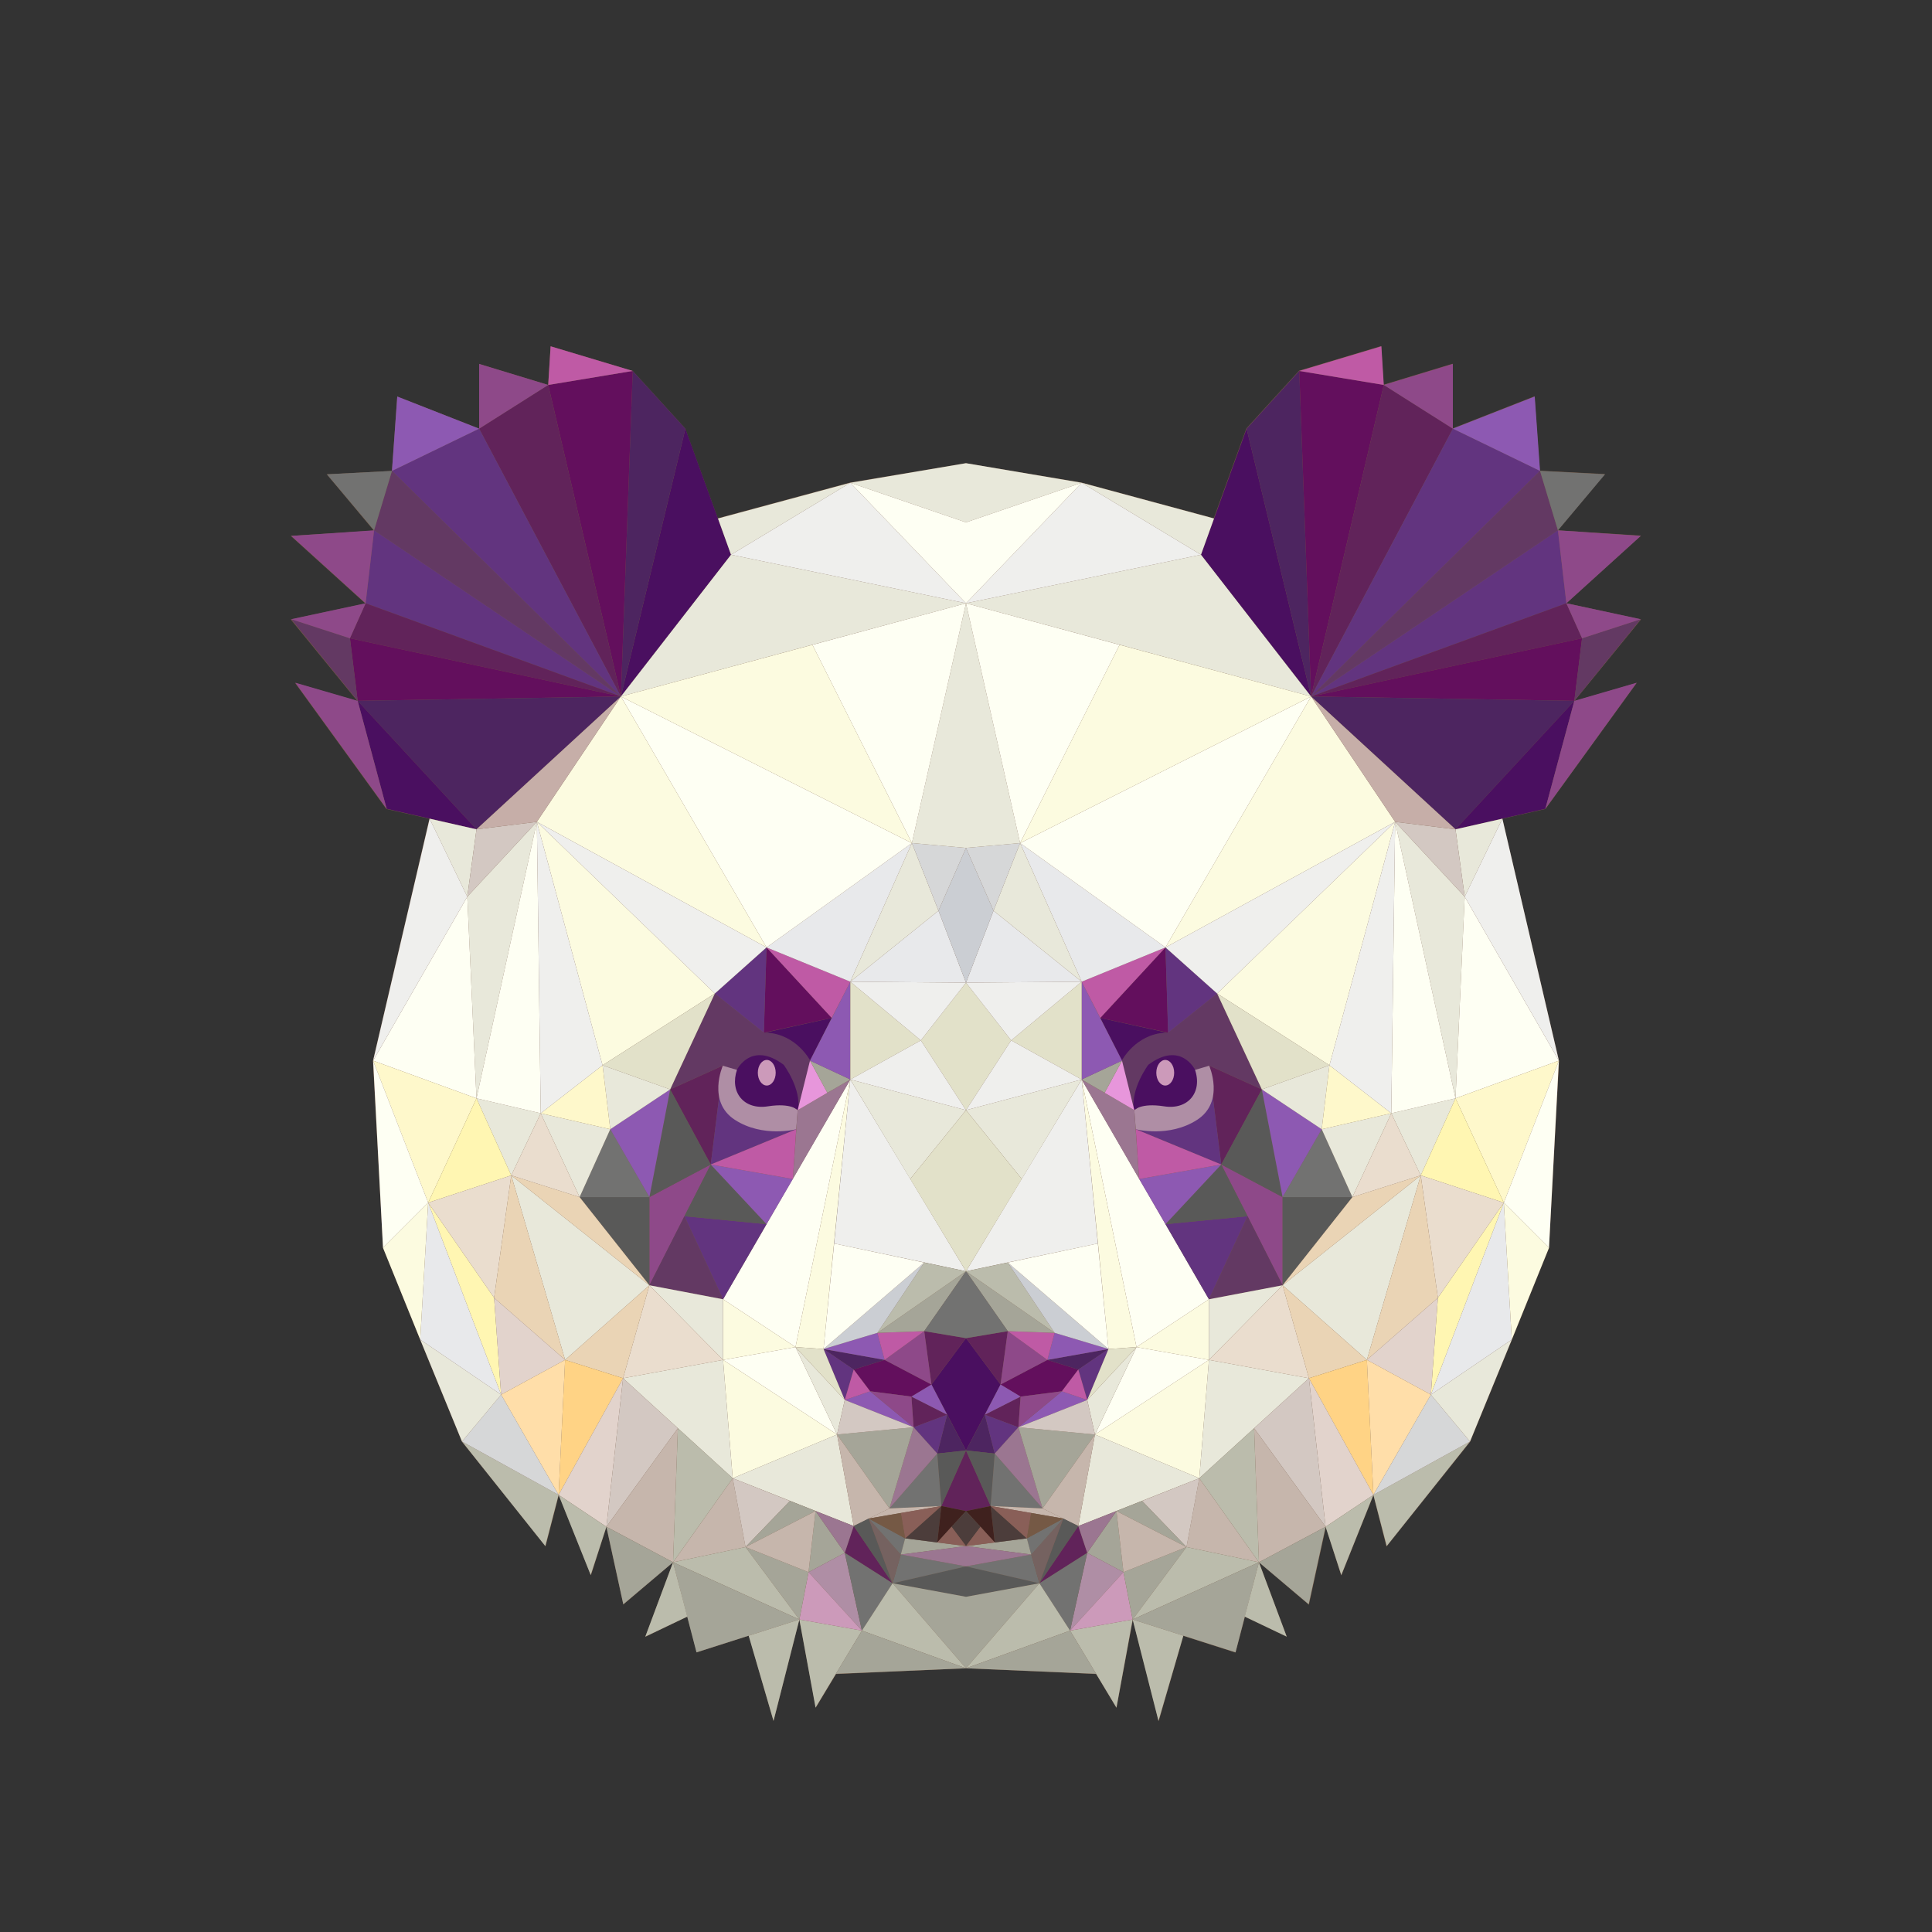 <svg xmlns="http://www.w3.org/2000/svg" xmlns:xlink="http://www.w3.org/1999/xlink" version="1.1" id="Layer_1" x="0px" y="0px" viewBox="0 0 800 800" style="enable-background: #000;enanbackground: #000;" xml:space="preserve">
<rect x="0" y="0" width="800" height="800" fill="#333333" stroke="none"/>
<style type="text/css">
	.st0{fill:#755945;}
	.st1{fill:#4A0F60;}
	.st2{fill:#4D2560;}
	.st3{fill:#630F5D;}
	.st4{fill:#61235A;}
	.st5{fill:#62347F;}
	.st6{fill:#633963;}
	.st7{fill:#8E4989;}
	.st8{fill:#727271;}
	.st9{fill:#8D59B2;}
	.st10{fill:#AF8EA5;}
	.st11{fill:#BF5AA5;}
	.st12{fill:#FEFFF3;}
	.st13{fill:#9B7691;}
	.st14{fill:#E796DB;}
	.st15{fill:#A5A598;}
	.st16{fill:#595958;}
	.st17{fill:#FCFBE0;}
	.st18{fill:#EFEFED;}
	.st19{fill:#BBBCAC;}
	.st20{fill:#CBCED3;}
	.st21{fill:#E8E8DA;}
	.st22{fill:#E2E1C9;}
	.st23{fill:#D3C8C2;}
	.st24{fill:#C6B6AC;}
	.st25{fill:#EADDCE;}
	.st26{fill:#EAD4B5;}
	.st27{fill:#E8E9EB;}
	.st28{fill:#D6D7D8;}
	.st29{fill:#FEF8CB;}
	.st30{fill:#FFF6B2;}
	.st31{fill:#FFD385;}
	.st32{fill:#E2D3CC;}
	.st33{fill:#FFDEA9;}
	.st34{fill:#C6AEA8;}
	.st35{fill:#CC9ABA;}
	.st36{fill:#756260;}
	.st37{fill:#4C3D3B;}
	.st38{fill:#3F211E;}
	.st39{fill:#895F58;}
</style>
<g>
	<g>
		
			
		<g>
			<g>
				<polygon class="st0" points="400,526.4 352.1,447 345.4,514.9     "></polygon>
				<path class="st0" d="M648.6,249.8l30.9-28l-34.4-2.2l19.5-23.3l-27-1.4l-2.2-30.8l-33.9,13.3v-26.8l-28.6,8.7l-1-16l-34,10.2      l-21.8,23.9l-13.5,37.2l-54.8-14.8l-47.9-8l-47.9,8l-54.8,14.8l-13.5-37.2L262,153.6l-34-10.2l-1,16l-28.6-8.7v26.8l-33.9-13.3      l-2.2,30.8l-27,1.4l19.5,23.3l-34.4,2.2l30.9,28l-30.9,6.6l27.6,33.8l-25.8-7.5l37.8,52.2l37.2,8.4l-19.4-4.4l-23.4,100.3      l4.2,77.4l15.4,38.1l17.3,42.2l34.6,43.3l5.5-21.2l13.3,33.2l6.4-20l7,32.1l20.6-17.5l-11.5,30.9l17.4-8.4l3.9,14.8l21.6-6.9      l10.2,35.3l10.7-42l6.8,36.5l8.4-13.9l53.9-2.4l53.9,2.4l-10.8-17.9l19.1,31.9l6.8-36.5l10.7,42l10.2-35.3l21.6,6.9l9.8-37.3      l20.6,17.5l7-32.1l6.4,20l13.3-33.2l5.4,21.2l34.6-43.3l17.3-42.2l15.4-38.1l4.2-77.4L622.1,339l-19.4,4.4l37.2-8.4l37.8-52.2      l-25.8,7.5l27.6-33.8L648.6,249.8z M440.3,628.8l-8.6-4.2l14.8,7.3l19-7.5l-3.2,1.3l-15.8,6.2L440.3,628.8z M353.5,631.9      l-15.8-6.2l-1.5-0.6L353.5,631.9l14.8-7.3l-8.6,4.2L353.5,631.9z M352.1,406.5l-16.7,32.7l9-17.7l-28.2,6.1l0,0c0,0,0,0,0,0l0,0      l28.2-6.1L352.1,406.5z M376.9,488.2l23.1,38.3l23.1-38.3l24.8-41.1L400,526.4l54.6-11.6l0,0l-37.3,7.9l-17.3,3.7l-17.3-3.7      l-37.3-7.9l-4.3,43.7l11-111.6l-25,43.1l1.1-2l23.8-41.1L376.9,488.2z M400,600.6l-7.8-14.8l-6.5-12.5L400,600.6l14.3-27.3      l-6.5,12.5L400,600.6z M483.7,427.7C483.7,427.7,483.7,427.7,483.7,427.7L483.7,427.7l-28.2-6.1l0,0L483.7,427.7L483.7,427.7z       M516.6,503.6l-10.9-21.5l25.4,50.1L516.6,503.6z M280.7,591.4L258,570.7l45.4,41.4L280.7,591.4z M519.3,591.4l-22.7,20.7      l45.4-41.4L519.3,591.4z M463.6,267L400,249.8L336.4,267l-79.3,21.4L400,249.8l142.9,38.6L463.6,267z"></path>
				<polygon class="st0" points="532.8,677.7 521.3,646.9 515.4,669.4     "></polygon>
			</g>
		</g>
	</g>
	<g>
		<g>
			<polygon class="st1" points="257.1,288.4 283.8,177.5 302.7,229.7    "></polygon>
			<polygon class="st2" points="257.1,288.4 262,153.6 283.8,177.5    "></polygon>
			<polygon class="st3" points="262,153.6 227,159.4 257.1,288.4    "></polygon>
			<polygon class="st4" points="227,159.4 198.4,177.5 257.1,288.4    "></polygon>
			<polygon class="st5" points="198.4,177.5 162.3,195 257.1,288.4    "></polygon>
			<polygon class="st6" points="162.3,195 154.9,219.6 257.1,288.4    "></polygon>
			<polygon class="st5" points="154.9,219.6 257.1,288.4 151.4,249.8    "></polygon>
			<polygon class="st4" points="151.4,249.8 144.9,264.3 257.1,288.4    "></polygon>
			<polygon class="st3" points="144.9,264.3 148.1,290.2 257.1,288.4    "></polygon>
			<polygon class="st2" points="257.1,288.4 197.3,343.4 148.1,290.2    "></polygon>
			<polygon class="st1" points="148.1,290.2 160.1,334.9 197.3,343.4    "></polygon>
			<polygon class="st7" points="148.1,290.2 122.3,282.7 160.1,334.9    "></polygon>
			<polygon class="st6" points="148.1,290.2 120.6,256.4 144.9,264.3    "></polygon>
			<polygon class="st7" points="120.6,256.4 151.4,249.8 144.9,264.3    "></polygon>
			<polygon class="st7" points="151.4,249.8 120.6,221.9 154.9,219.6    "></polygon>
			<polygon class="st8" points="154.9,219.6 135.4,196.4 162.3,195    "></polygon>
			<polygon class="st9" points="162.3,195 164.5,164.2 198.4,177.5    "></polygon>
			<polygon class="st7" points="198.4,177.5 198.4,150.7 227,159.4    "></polygon>
			<polygon class="st1" points="335.4,439.2 344.4,421.5 316.3,427.7    "></polygon>
			<polygon class="st4" points="299.4,441.2 294.3,482.2 277.5,451.1    "></polygon>
			<polygon class="st5" points="329.7,467.6 294.3,482.2 299.4,441.2    "></polygon>
			<path class="st6" d="M299.4,441.2c0,0,5.6-14.2,18.1-13.6c12.4,0.7,18,11.6,18,11.6l-5.1,20.5L299.4,441.2z"></path>
			<path class="st10" d="M330.3,459.7l-0.6,7.9c0,0-13.8,3.6-25.4-3.9c-11.6-7.5-5-22.4-5-22.4l5.8,1.7L330.3,459.7z"></path>
			<polygon class="st11" points="227,159.4 228,143.4 262,153.6    "></polygon>
			<path class="st1" d="M305.2,442.9c0,0,5.9-12,19.3-2c0,0,7.5,10,5.9,18.8c0,0-2.7-3.1-12.4-1.6C308,459.7,302,452.2,305.2,442.9z     "></path>
			<polygon class="st12" points="352.1,447 299.4,538 329.4,557.8    "></polygon>
			<polygon class="st13" points="352.1,447 330.3,459.7 328.3,488.2    "></polygon>
			<polygon class="st14" points="330.3,459.7 335.4,439.2 342.6,452.5    "></polygon>
			<polygon class="st15" points="335.4,439.2 352.1,447 342.6,452.5    "></polygon>
			<polygon class="st9" points="335.4,439.2 352.1,406.5 352.1,447    "></polygon>
			<polygon class="st6" points="316.3,427.6 299.4,441.2 277.5,451.1 296,411.4    "></polygon>
			<polygon class="st3" points="316.3,427.6 317.4,392.3 344.4,421.5    "></polygon>
			<polygon class="st5" points="316.3,427.6 296,411.4 317.4,392.3    "></polygon>
			<polygon class="st7" points="294.3,482.2 268.9,532.2 268.9,495.7    "></polygon>
			<polygon class="st5" points="283.4,503.6 317.4,506.9 299.4,538    "></polygon>
			<polygon class="st6" points="283.4,503.6 299.4,538 268.9,532.2    "></polygon>
			<polygon class="st16" points="294.3,482.2 277.5,451.1 268.9,495.7    "></polygon>
			<polygon class="st16" points="294.3,482.2 317.4,506.9 283.4,503.6    "></polygon>
			<polygon class="st16" points="268.9,495.7 240,495.7 268.9,532.2    "></polygon>
			<polygon class="st11" points="344.4,421.5 317.4,392.3 352.1,406.5    "></polygon>
			<polygon class="st8" points="268.9,495.7 252.7,467.6 240,495.7    "></polygon>
			<polygon class="st9" points="268.9,495.7 252.7,467.6 277.5,451.1    "></polygon>
			<polygon class="st9" points="294.3,482.2 328.3,488.2 317.4,506.9    "></polygon>
			<path class="st9" d="M294.3,482.2"></path>
			<polygon class="st11" points="329.7,467.6 294.3,482.2 328.3,488.2    "></polygon>
			<polygon class="st1" points="400,554.1 385.7,573.3 400,600.6    "></polygon>
			<polygon class="st3" points="385.7,573.3 366.3,563.1 353.5,567.1 360.3,576.1 377.4,578.3    "></polygon>
			<polygon class="st2" points="353.5,567.1 341,558.6 366.3,563.1    "></polygon>
			<polygon class="st2" points="392.2,585.8 388.1,601.9 400,600.6    "></polygon>
			<polygon class="st4" points="385.7,573.3 382.7,551.2 400,554.1    "></polygon>
			<polygon class="st4" points="377.4,578.3 392.2,585.8 378.3,591    "></polygon>
			<polygon class="st4" points="400,600.6 389.8,623.6 400,625.7    "></polygon>
			<polygon class="st4" points="353.5,631.9 349.8,643 369.6,655.6    "></polygon>
			<polygon class="st5" points="392.2,585.8 388.1,601.9 378.3,591    "></polygon>
			<polygon class="st5" points="353.5,567.1 349.8,579.7 341,558.6    "></polygon>
			<polygon class="st7" points="366.3,563.1 382.7,551.2 385.7,573.3    "></polygon>
			<polygon class="st16" points="388.1,601.9 389.8,623.6 400,600.6    "></polygon>
			<polygon class="st8" points="388.1,601.9 368.3,624.6 389.8,623.6    "></polygon>
			<polygon class="st13" points="368.3,624.6 378.3,591 388.1,601.9    "></polygon>
			<polygon class="st15" points="378.3,591 346.6,594 368.3,624.6    "></polygon>
			<polygon class="st9" points="349.8,579.7 378.3,591 360.3,576.1    "></polygon>
			<polygon class="st9" points="366.3,563.1 363.3,551.9 341,558.6    "></polygon>
			<polygon class="st9" points="377.4,578.3 385.7,573.3 392.2,585.8    "></polygon>
			<polygon class="st11" points="366.3,563.1 363.3,551.9 382.7,551.2    "></polygon>
			<polygon class="st11" points="360.3,576.1 353.5,567.1 349.8,579.7    "></polygon>
			<polygon class="st7" points="360.3,576.1 377.4,578.3 378.3,591    "></polygon>
			<polygon class="st15" points="363.3,551.9 400,526.4 382.7,551.2    "></polygon>
			<polygon class="st8" points="382.7,551.2 400,526.4 400,554.1    "></polygon>
			<polygon class="st17" points="352.1,447 341,558.6 329.4,557.8    "></polygon>
			<polygon class="st18" points="352.1,447 400,526.4 345.4,514.9    "></polygon>
			<polygon class="st19" points="363.3,551.9 382.7,522.8 400,526.4    "></polygon>
			<polygon class="st20" points="382.7,522.8 341,558.6 363.3,551.9    "></polygon>
			<polygon class="st12" points="382.7,522.8 345.4,514.9 341,558.6    "></polygon>
			<polygon class="st12" points="329.4,557.8 346.6,594 299.4,563.1    "></polygon>
			<polygon class="st17" points="329.4,557.8 299.4,538 299.4,563.1    "></polygon>
			<polygon class="st17" points="299.4,563.1 303.4,612.1 346.6,594    "></polygon>
			<polygon class="st21" points="329.4,557.8 349.8,579.7 346.6,594    "></polygon>
			<polygon class="st21" points="346.6,594 353.5,631.9 303.4,612.1    "></polygon>
			<polygon class="st21" points="299.4,563.1 258,570.7 303.4,612.1    "></polygon>
			<polygon class="st21" points="352.1,447 400,459.7 376.9,488.2    "></polygon>
			<polygon class="st22" points="400,459.7 400,526.4 376.9,488.2    "></polygon>
			<polygon class="st22" points="329.4,557.8 341,558.6 349.8,579.7    "></polygon>
			<polygon class="st23" points="349.8,579.7 378.3,591 346.6,594    "></polygon>
			<polygon class="st24" points="346.6,594 368.3,624.6 353.5,631.9    "></polygon>
			<polygon class="st21" points="268.9,532.2 234,563.1 211.7,486.7    "></polygon>
			<polygon class="st21" points="268.9,532.2 299.4,563.1 299.4,538    "></polygon>
			<polygon class="st25" points="268.9,532.2 258,570.7 299.4,563.1    "></polygon>
			<polygon class="st26" points="268.9,532.2 258,570.7 234,563.1    "></polygon>
			<polygon class="st26" points="211.7,486.7 240,495.7 268.9,532.2    "></polygon>
			<polygon class="st22" points="352.1,447 381.3,430.8 352.1,406.5    "></polygon>
			<polygon class="st22" points="381.3,430.8 400,406.9 400,459.7    "></polygon>
			<polygon class="st18" points="352.1,447 381.3,430.8 400,459.7    "></polygon>
			<polygon class="st18" points="381.3,430.8 352.1,406.5 400,406.9    "></polygon>
			<polygon class="st27" points="352.1,406.5 388.6,377.1 400,406.9    "></polygon>
			<polygon class="st27" points="352.1,406.5 377.6,349.1 317.4,392.3    "></polygon>
			<polygon class="st21" points="388.6,377.1 377.6,349.1 352.1,406.5    "></polygon>
			<polygon class="st20" points="388.6,377.1 400,351.1 400,406.9    "></polygon>
			<polygon class="st28" points="377.6,349.1 400,351.1 388.6,377.1    "></polygon>
			<polygon class="st21" points="377.6,349.1 400,249.8 400,351.1    "></polygon>
			<polygon class="st21" points="302.7,229.7 352.1,199.9 297.3,214.7    "></polygon>
			<polygon class="st21" points="352.1,199.9 400,191.8 400,216.3    "></polygon>
			<polygon class="st21" points="302.7,229.7 400,249.8 257.1,288.4    "></polygon>
			<polygon class="st18" points="352.1,199.9 400,249.8 302.7,229.7    "></polygon>
			<polygon class="st12" points="352.1,199.9 400,216.3 400,249.8    "></polygon>
			<polygon class="st12" points="400,249.8 377.6,349.1 336.4,267    "></polygon>
			<polygon class="st12" points="377.6,349.1 257.1,288.4 317.4,392.3    "></polygon>
			<polygon class="st17" points="257.1,288.4 336.4,267 377.6,349.1    "></polygon>
			<polygon class="st17" points="257.1,288.4 222.3,340.3 317.4,392.3    "></polygon>
			<polygon class="st17" points="222.3,340.3 249.5,441.1 296,411.4    "></polygon>
			<polygon class="st22" points="296,411.4 277.5,451.1 249.5,441.1    "></polygon>
			<polygon class="st21" points="249.5,441.1 252.7,467.6 277.5,451.1    "></polygon>
			<polygon class="st21" points="252.7,467.6 223.9,461 240,495.7    "></polygon>
			<polygon class="st21" points="223.9,461 197.3,454.8 211.7,486.7    "></polygon>
			<polygon class="st21" points="222.3,340.3 197.3,454.8 193.5,371.3    "></polygon>
			<polygon class="st12" points="222.3,340.3 223.9,461 197.3,454.8    "></polygon>
			<polygon class="st12" points="197.3,454.8 154.5,439.2 193.5,371.3    "></polygon>
			<polygon class="st29" points="197.3,454.8 177.3,498 154.5,439.2    "></polygon>
			<polygon class="st29" points="223.9,461 249.5,441.1 252.7,467.6    "></polygon>
			<polygon class="st25" points="223.9,461 240,495.7 211.7,486.7    "></polygon>
			<polygon class="st18" points="222.3,340.3 249.5,441.1 223.9,461    "></polygon>
			<polygon class="st21" points="193.5,371.3 197.3,343.4 177.9,339    "></polygon>
			<polygon class="st18" points="177.9,339 154.5,439.2 193.5,371.3    "></polygon>
			<polygon class="st18" points="296,411.4 317.4,392.3 222.3,340.3    "></polygon>
			<polygon class="st12" points="177.3,498 158.6,516.7 154.5,439.2    "></polygon>
			<polygon class="st30" points="211.7,486.7 197.3,454.8 177.3,498    "></polygon>
			<polygon class="st30" points="177.3,498 207.5,577.5 204.6,537.4    "></polygon>
			<polygon class="st25" points="211.7,486.7 204.6,537.4 177.3,498    "></polygon>
			<polygon class="st26" points="211.7,486.7 234,563.1 204.6,537.4    "></polygon>
			<polygon class="st31" points="234,563.1 231.3,619 258,570.7    "></polygon>
			<polygon class="st32" points="258,570.7 251.1,632.2 231.3,619    "></polygon>
			<polygon class="st23" points="258,570.7 280.7,591.4 251.1,632.2    "></polygon>
			<polygon class="st24" points="280.7,591.4 278.7,646.9 251.1,632.2    "></polygon>
			<polygon class="st24" points="278.7,646.9 303.4,612.1 308.7,640.6    "></polygon>
			<polygon class="st19" points="280.7,591.4 303.4,612.1 278.7,646.9    "></polygon>
			<polygon class="st23" points="303.4,612.1 327.1,621.5 308.7,640.6    "></polygon>
			<polygon class="st32" points="234,563.1 204.6,537.4 207.5,577.5    "></polygon>
			<polygon class="st33" points="234,563.1 231.3,619 207.5,577.5    "></polygon>
			<polygon class="st23" points="222.3,340.3 197.3,343.4 193.5,371.3    "></polygon>
			<polygon class="st34" points="257.1,288.4 222.3,340.3 197.3,343.4    "></polygon>
			<ellipse class="st35" cx="317.5" cy="444.2" rx="3.7" ry="5.3"></ellipse>
			<polygon class="st16" points="353.5,631.9 359.7,628.8 369.6,655.6    "></polygon>
			<polygon class="st16" points="369.6,655.6 400,648.6 400,661.2    "></polygon>
			<polygon class="st8" points="369.6,655.6 373,643.7 400,648.6    "></polygon>
			<polygon class="st36" points="373,643.7 359.7,628.8 369.6,655.6    "></polygon>
			<polygon class="st15" points="337.7,625.7 308.7,640.6 327.1,621.5    "></polygon>
			<polygon class="st15" points="337.7,625.7 349.8,643 334.8,651    "></polygon>
			<polygon class="st10" points="349.8,643 356.9,675.2 334.8,651    "></polygon>
			<polygon class="st8" points="349.8,643 369.6,655.6 356.9,675.2    "></polygon>
			<polygon class="st15" points="369.6,655.6 400,690.8 400,661.2    "></polygon>
			<polygon class="st19" points="369.6,655.6 356.9,675.2 400,690.8    "></polygon>
			<polygon class="st19" points="356.9,675.2 337.7,707.1 331,670.6    "></polygon>
			<polygon class="st35" points="356.9,675.2 334.8,651 331,670.6    "></polygon>
			<polygon class="st15" points="334.8,651 308.7,640.6 331,670.6    "></polygon>
			<polygon class="st24" points="337.7,625.7 334.8,651 308.7,640.6    "></polygon>
			<polygon class="st13" points="349.8,643 353.5,631.9 337.7,625.7    "></polygon>
			<polygon class="st19" points="331,670.6 308.7,640.6 278.7,646.9    "></polygon>
			<polygon class="st15" points="356.9,675.2 400,690.8 346.1,693.1    "></polygon>
			<polygon class="st15" points="251.1,632.2 258.1,664.3 278.7,646.9    "></polygon>
			<polygon class="st15" points="278.7,646.9 288.4,684.2 331,670.6    "></polygon>
			<polygon class="st19" points="278.7,646.9 267.2,677.7 284.6,669.4    "></polygon>
			<polygon class="st19" points="310,677.3 320.3,712.6 331,670.6    "></polygon>
			<polygon class="st19" points="231.3,619 244.6,652.2 251.1,632.2    "></polygon>
			<polygon class="st19" points="231.3,619 191.3,596.9 225.8,640.2    "></polygon>
			<polygon class="st28" points="207.5,577.5 191.3,596.9 231.3,619    "></polygon>
			<polygon class="st21" points="191.3,596.9 174,554.7 207.5,577.5    "></polygon>
			<polygon class="st27" points="174,554.7 177.3,498 207.5,577.5    "></polygon>
			<polygon class="st17" points="177.3,498 174,554.7 158.6,516.7    "></polygon>
			<polygon class="st24" points="359.7,628.8 389.8,623.6 368.3,624.6    "></polygon>
			<polygon class="st8" points="359.7,628.8 374.8,637 373,643.7    "></polygon>
			<polygon class="st15" points="374.8,637 400,640.2 373,643.7    "></polygon>
			<polygon class="st13" points="400,640.2 400,648.6 373,643.7    "></polygon>
			<polygon class="st37" points="389.8,623.6 374.8,637 388.1,638.7    "></polygon>
			<polygon class="st38" points="389.8,623.6 400,625.7 388.1,638.7    "></polygon>
			<polygon class="st37" points="400,625.7 400,640.2 394,632.2    "></polygon>
			<polygon class="st39" points="394,632.2 388.1,638.7 400,640.2    "></polygon>
			<polygon class="st39" points="374.8,637 373,626.5 389.8,623.6    "></polygon>
			<polygon class="st0" points="373,626.5 359.7,628.8 374.8,637    "></polygon>
		</g>
		<g>
			<polygon class="st1" points="542.9,288.4 516.2,177.5 497.3,229.7    "></polygon>
			<polygon class="st2" points="542.9,288.4 538,153.6 516.2,177.5    "></polygon>
			<polygon class="st3" points="538,153.6 573,159.4 542.9,288.4    "></polygon>
			<polygon class="st4" points="573,159.4 601.6,177.5 542.9,288.4    "></polygon>
			<polygon class="st5" points="601.6,177.5 637.7,195 542.9,288.4    "></polygon>
			<polygon class="st6" points="637.7,195 645.1,219.6 542.9,288.4    "></polygon>
			<polygon class="st5" points="645.1,219.6 542.9,288.4 648.6,249.8    "></polygon>
			<polygon class="st4" points="648.6,249.8 655.1,264.3 542.9,288.4    "></polygon>
			<polygon class="st3" points="655.1,264.3 651.9,290.2 542.9,288.4    "></polygon>
			<polygon class="st2" points="542.9,288.4 602.7,343.4 651.9,290.2    "></polygon>
			<polygon class="st1" points="651.9,290.2 639.9,334.9 602.7,343.4    "></polygon>
			<polygon class="st7" points="651.9,290.2 677.7,282.7 639.9,334.9    "></polygon>
			<polygon class="st6" points="651.9,290.2 679.4,256.4 655.1,264.3    "></polygon>
			<polygon class="st7" points="679.4,256.4 648.6,249.8 655.1,264.3    "></polygon>
			<polygon class="st7" points="648.6,249.8 679.4,221.9 645.1,219.6    "></polygon>
			<polygon class="st8" points="645.1,219.6 664.6,196.4 637.7,195    "></polygon>
			<polygon class="st9" points="637.7,195 635.5,164.2 601.6,177.5    "></polygon>
			<polygon class="st7" points="601.6,177.5 601.6,150.7 573,159.4    "></polygon>
			<polygon class="st1" points="464.6,439.2 455.6,421.5 483.7,427.7    "></polygon>
			<polygon class="st4" points="500.6,441.2 505.7,482.2 522.5,451.1    "></polygon>
			<polygon class="st5" points="470.3,467.6 505.7,482.2 500.6,441.2    "></polygon>
			<path class="st6" d="M500.6,441.2c0,0-5.6-14.2-18.1-13.6c-12.4,0.7-18,11.6-18,11.6l5.1,20.5L500.6,441.2z"></path>
            <path class="st10" d="M469.7,459.7l0.6,7.9c0,0,13.8,3.6,25.4-3.9c11.6-7.5,5-22.4,5-22.4l-5.8,1.7L469.7,459.7z"></path>
			<polygon class="st11" points="573,159.4 572,143.4 538,153.6    "></polygon>
			<path class="st1" d="M494.8,442.9c0,0-5.9-12-19.3-2c0,0-7.5,10-5.9,18.8c0,0,2.7-3.1,12.4-1.6C492,459.7,498,452.2,494.8,442.9z     "></path>
			<polygon class="st12" points="447.9,447 500.6,538 470.6,557.8    "></polygon>
			<polygon class="st13" points="447.9,447 469.7,459.7 471.7,488.2    "></polygon>
			<polygon class="st14" points="469.7,459.7 464.6,439.2 457.4,452.5    "></polygon>
			<polygon class="st15" points="464.6,439.2 447.9,447 457.4,452.5    "></polygon>
			<polygon class="st9" points="464.6,439.2 447.9,406.5 447.9,447    "></polygon>
			<polygon class="st6" points="483.7,427.6 500.6,441.2 522.5,451.1 504,411.4    "></polygon>
			<polygon class="st3" points="483.7,427.6 482.6,392.3 455.6,421.5    "></polygon>
			<polygon class="st5" points="483.7,427.6 504,411.4 482.6,392.3    "></polygon>
			<polygon class="st7" points="505.7,482.2 531.1,532.2 531.1,495.7    "></polygon>
			<polygon class="st5" points="516.6,503.6 482.6,506.9 500.6,538    "></polygon>
			<polygon class="st6" points="516.6,503.6 500.6,538 531.1,532.2    "></polygon>
			<polygon class="st16" points="505.7,482.2 522.5,451.1 531.1,495.7    "></polygon>
			<polygon class="st16" points="505.7,482.2 482.6,506.9 516.6,503.6    "></polygon>
			<polygon class="st16" points="531.1,495.7 560,495.7 531.1,532.2    "></polygon>
			<polygon class="st11" points="455.6,421.5 482.6,392.3 447.9,406.5    "></polygon>
			<polygon class="st8" points="531.1,495.7 547.3,467.6 560,495.7    "></polygon>
			<polygon class="st9" points="531.1,495.7 547.3,467.6 522.5,451.1    "></polygon>
			<polygon class="st9" points="505.7,482.2 471.7,488.2 482.6,506.9    "></polygon>
			<path class="st9" d="M505.7,482.2"></path>
			<polygon class="st11" points="470.3,467.6 505.7,482.2 471.7,488.2    "></polygon>
			<polygon class="st1" points="400,554.1 414.3,573.3 400,600.6    "></polygon>
			<polygon class="st3" points="414.3,573.3 433.7,563.1 446.5,567.1 439.7,576.1 422.6,578.3    "></polygon>
			<polygon class="st2" points="446.5,567.1 459,558.6 433.7,563.1    "></polygon>
			<polygon class="st2" points="407.8,585.8 411.9,601.9 400,600.6    "></polygon>
			<polygon class="st4" points="414.3,573.3 417.3,551.2 400,554.1    "></polygon>
			<polygon class="st4" points="422.6,578.3 407.8,585.8 421.7,591    "></polygon>
			<polygon class="st4" points="400,600.6 410.2,623.6 400,625.7    "></polygon>
			<polygon class="st4" points="446.5,631.9 450.2,643 430.4,655.6    "></polygon>
			<polygon class="st5" points="407.8,585.8 411.9,601.9 421.7,591    "></polygon>
			<polygon class="st5" points="446.5,567.1 450.2,579.7 459,558.6    "></polygon>
			<polygon class="st7" points="433.7,563.1 417.3,551.2 414.3,573.3    "></polygon>
			<polygon class="st16" points="411.9,601.9 410.2,623.6 400,600.6    "></polygon>
			<polygon class="st8" points="411.9,601.9 431.7,624.6 410.2,623.6    "></polygon>
			<polygon class="st13" points="431.7,624.6 421.7,591 411.9,601.9    "></polygon>
			<polygon class="st15" points="421.7,591 453.4,594 431.7,624.6    "></polygon>
			<polygon class="st9" points="450.2,579.7 421.7,591 439.7,576.1    "></polygon>
			<polygon class="st9" points="433.7,563.1 436.7,551.9 459,558.6    "></polygon>
			<polygon class="st9" points="422.6,578.3 414.3,573.3 407.8,585.8    "></polygon>
			<polygon class="st11" points="433.7,563.1 436.7,551.9 417.3,551.2    "></polygon>
			<polygon class="st11" points="439.7,576.1 446.5,567.1 450.2,579.7    "></polygon>
			<polygon class="st7" points="439.7,576.1 422.6,578.3 421.7,591    "></polygon>
			<polygon class="st15" points="436.7,551.9 400,526.4 417.3,551.2    "></polygon>
			<polygon class="st8" points="417.3,551.2 400,526.4 400,554.1    "></polygon>
			<polygon class="st17" points="447.9,447 459,558.6 470.6,557.8    "></polygon>
			<polygon class="st18" points="447.9,447 400,526.4 454.6,514.9    "></polygon>
			<polygon class="st19" points="436.7,551.9 417.3,522.8 400,526.4    "></polygon>
			<polygon class="st20" points="417.3,522.8 459,558.6 436.7,551.9    "></polygon>
			<polygon class="st12" points="417.3,522.8 454.6,514.9 459,558.6    "></polygon>
			<polygon class="st12" points="470.6,557.8 453.4,594 500.6,563.1    "></polygon>
			<polygon class="st17" points="470.6,557.8 500.6,538 500.6,563.1    "></polygon>
			<polygon class="st17" points="500.6,563.1 496.6,612.1 453.4,594    "></polygon>
			<polygon class="st21" points="470.6,557.8 450.2,579.7 453.4,594    "></polygon>
			<polygon class="st21" points="453.4,594 446.5,631.9 496.6,612.1    "></polygon>
			<polygon class="st21" points="500.6,563.1 542,570.7 496.6,612.1    "></polygon>
			<polygon class="st21" points="447.9,447 400,459.7 423.1,488.2    "></polygon>
			<polygon class="st22" points="400,459.7 400,526.4 423.1,488.2    "></polygon>
			<polygon class="st22" points="470.6,557.8 459,558.6 450.2,579.7    "></polygon>
			<polygon class="st23" points="450.2,579.7 421.7,591 453.4,594    "></polygon>
			<polygon class="st24" points="453.4,594 431.7,624.6 446.5,631.9    "></polygon>
			<polygon class="st21" points="531.1,532.2 566,563.1 588.3,486.7    "></polygon>
			<polygon class="st21" points="531.1,532.2 500.6,563.1 500.6,538    "></polygon>
			<polygon class="st25" points="531.1,532.2 542,570.7 500.6,563.1    "></polygon>
			<polygon class="st26" points="531.1,532.2 542,570.7 566,563.1    "></polygon>
			<polygon class="st26" points="588.3,486.7 560,495.7 531.1,532.2    "></polygon>
			<polygon class="st22" points="447.9,447 418.7,430.8 447.9,406.5    "></polygon>
			<polygon class="st22" points="418.7,430.8 400,406.9 400,459.7    "></polygon>
			<polygon class="st18" points="447.9,447 418.7,430.8 400,459.7    "></polygon>
			<polygon class="st18" points="418.7,430.8 447.9,406.5 400,406.9    "></polygon>
			<polygon class="st27" points="447.9,406.5 411.4,377.1 400,406.9    "></polygon>
			<polygon class="st27" points="447.9,406.5 422.4,349.1 482.6,392.3    "></polygon>
			<polygon class="st21" points="411.4,377.1 422.4,349.1 447.9,406.5    "></polygon>
			<polygon class="st20" points="411.4,377.1 400,351.1 400,406.9    "></polygon>
			<polygon class="st28" points="422.4,349.1 400,351.1 411.4,377.1    "></polygon>
			<polygon class="st21" points="422.4,349.1 400,249.8 400,351.1    "></polygon>
			<polygon class="st21" points="497.3,229.7 447.9,199.9 502.7,214.7    "></polygon>
			<polygon class="st21" points="447.9,199.9 400,191.8 400,216.3    "></polygon>
			<polygon class="st21" points="497.3,229.7 400,249.8 542.9,288.4    "></polygon>
			<polygon class="st18" points="447.9,199.9 400,249.8 497.3,229.7    "></polygon>
			<polygon class="st12" points="447.9,199.9 400,216.3 400,249.8    "></polygon>
			<polygon class="st12" points="400,249.8 422.4,349.1 463.6,267    "></polygon>
			<polygon class="st12" points="422.4,349.1 542.9,288.4 482.6,392.3    "></polygon>
			<polygon class="st17" points="542.9,288.4 463.6,267 422.4,349.1    "></polygon>
			<polygon class="st17" points="542.9,288.4 577.7,340.3 482.6,392.3    "></polygon>
			<polygon class="st17" points="577.7,340.3 550.5,441.1 504,411.4    "></polygon>
			<polygon class="st22" points="504,411.4 522.5,451.1 550.5,441.1    "></polygon>
			<polygon class="st21" points="550.5,441.1 547.3,467.6 522.5,451.1    "></polygon>
			<polygon class="st21" points="547.3,467.6 576.1,461 560,495.7    "></polygon>
			<polygon class="st21" points="576.1,461 602.7,454.8 588.3,486.7    "></polygon>
			<polygon class="st21" points="577.7,340.3 602.7,454.8 606.5,371.3    "></polygon>
			<polygon class="st12" points="577.7,340.3 576.1,461 602.7,454.8    "></polygon>
			<polygon class="st12" points="602.7,454.8 645.5,439.2 606.5,371.3    "></polygon>
			<polygon class="st29" points="602.7,454.8 622.7,498 645.5,439.2    "></polygon>
			<polygon class="st29" points="576.1,461 550.5,441.1 547.3,467.6    "></polygon>
			<polygon class="st25" points="576.1,461 560,495.7 588.3,486.7    "></polygon>
			<polygon class="st18" points="577.7,340.3 550.5,441.1 576.1,461    "></polygon>
			<polygon class="st21" points="606.5,371.3 602.7,343.4 622.1,339    "></polygon>
			<polygon class="st18" points="622.1,339 645.5,439.2 606.5,371.3    "></polygon>
			<polygon class="st18" points="504,411.4 482.6,392.3 577.7,340.3    "></polygon>
			<polygon class="st12" points="622.7,498 641.4,516.7 645.5,439.2    "></polygon>
			<polygon class="st30" points="588.3,486.7 602.7,454.8 622.7,498    "></polygon>
			<polygon class="st30" points="622.7,498 592.5,577.5 595.4,537.4    "></polygon>
			<polygon class="st25" points="588.3,486.7 595.4,537.4 622.7,498    "></polygon>
			<polygon class="st26" points="588.3,486.7 566,563.1 595.4,537.4    "></polygon>
			<polygon class="st31" points="566,563.1 568.7,619 542,570.7    "></polygon>
			<polygon class="st32" points="542,570.7 548.9,632.2 568.7,619    "></polygon>
			<polygon class="st23" points="542,570.7 519.3,591.4 548.9,632.2    "></polygon>
			<polygon class="st24" points="519.3,591.4 521.3,646.9 548.9,632.2    "></polygon>
			<polygon class="st24" points="521.3,646.9 496.6,612.1 491.3,640.6    "></polygon>
			<polygon class="st19" points="519.3,591.4 496.6,612.1 521.3,646.9    "></polygon>
			<polygon class="st23" points="496.6,612.1 472.9,621.5 491.3,640.6    "></polygon>
			<polygon class="st32" points="566,563.1 595.4,537.4 592.5,577.5    "></polygon>
			<polygon class="st33" points="566,563.1 568.7,619 592.5,577.5    "></polygon>
			<polygon class="st23" points="577.7,340.3 602.7,343.4 606.5,371.3    "></polygon>
			<polygon class="st34" points="542.9,288.4 577.7,340.3 602.7,343.4    "></polygon>
			<ellipse class="st35" cx="482.5" cy="444.2" rx="3.7" ry="5.3"></ellipse>
			<polygon class="st16" points="446.5,631.9 440.3,628.8 430.4,655.6    "></polygon>
			<polygon class="st16" points="430.4,655.6 400,648.6 400,661.2    "></polygon>
			<polygon class="st8" points="430.4,655.6 427,643.7 400,648.6    "></polygon>
			<polygon class="st36" points="427,643.7 440.3,628.8 430.4,655.6    "></polygon>
			<polygon class="st15" points="462.3,625.7 491.3,640.6 472.9,621.5    "></polygon>
			<polygon class="st15" points="462.3,625.7 450.2,643 465.2,651    "></polygon>
			<polygon class="st10" points="450.2,643 443.1,675.2 465.2,651    "></polygon>
			<polygon class="st8" points="450.2,643 430.4,655.6 443.1,675.2    "></polygon>
			<polygon class="st15" points="430.4,655.6 400,690.8 400,661.2    "></polygon>
			<polygon class="st19" points="430.4,655.6 443.1,675.2 400,690.8    "></polygon>
			<polygon class="st19" points="443.1,675.2 462.3,707.1 469,670.6    "></polygon>
			<polygon class="st35" points="443.1,675.2 465.2,651 469,670.6    "></polygon>
			<polygon class="st15" points="465.2,651 491.3,640.6 469,670.6    "></polygon>
			<polygon class="st24" points="462.3,625.7 465.2,651 491.3,640.6    "></polygon>
			<polygon class="st13" points="450.2,643 446.5,631.9 462.3,625.7    "></polygon>
			<polygon class="st19" points="469,670.6 491.3,640.6 521.3,646.9    "></polygon>
			<polygon class="st15" points="443.1,675.2 400,690.8 453.9,693.1    "></polygon>
			<polygon class="st15" points="548.9,632.2 541.9,664.3 521.3,646.9    "></polygon>
			<polygon class="st15" points="521.3,646.9 511.6,684.2 469,670.6    "></polygon>
			<polygon class="st19" points="521.3,646.9 532.8,677.7 515.4,669.4    "></polygon>
			<polygon class="st19" points="490,677.3 479.7,712.6 469,670.6    "></polygon>
			<polygon class="st19" points="568.7,619 555.4,652.2 548.9,632.2    "></polygon>
			<polygon class="st19" points="568.7,619 608.7,596.9 574.2,640.2    "></polygon>
			<polygon class="st28" points="592.5,577.5 608.7,596.9 568.7,619    "></polygon>
			<polygon class="st21" points="608.7,596.9 626,554.7 592.5,577.5    "></polygon>
			<polygon class="st27" points="626,554.7 622.7,498 592.5,577.5    "></polygon>
			<polygon class="st17" points="622.7,498 626,554.7 641.4,516.7    "></polygon>
			<polygon class="st24" points="440.3,628.8 410.2,623.6 431.7,624.6    "></polygon>
			<polygon class="st8" points="440.3,628.8 425.2,637 427,643.7    "></polygon>
			<polygon class="st15" points="425.2,637 400,640.2 427,643.7    "></polygon>
			<polygon class="st13" points="400,640.2 400,648.6 427,643.7    "></polygon>
			<polygon class="st37" points="410.2,623.6 425.2,637 411.9,638.7    "></polygon>
			<polygon class="st38" points="410.2,623.6 400,625.7 411.9,638.7    "></polygon>
			<polygon class="st37" points="400,625.7 400,640.2 406,632.2    "></polygon>
			<polygon class="st39" points="406,632.2 411.9,638.7 400,640.2    "></polygon>
			<polygon class="st39" points="425.2,637 427,626.5 410.2,623.6    "></polygon>
			<polygon class="st0" points="427,626.5 440.3,628.8 425.2,637    "></polygon>
		</g>
	</g>
</g>
</svg>